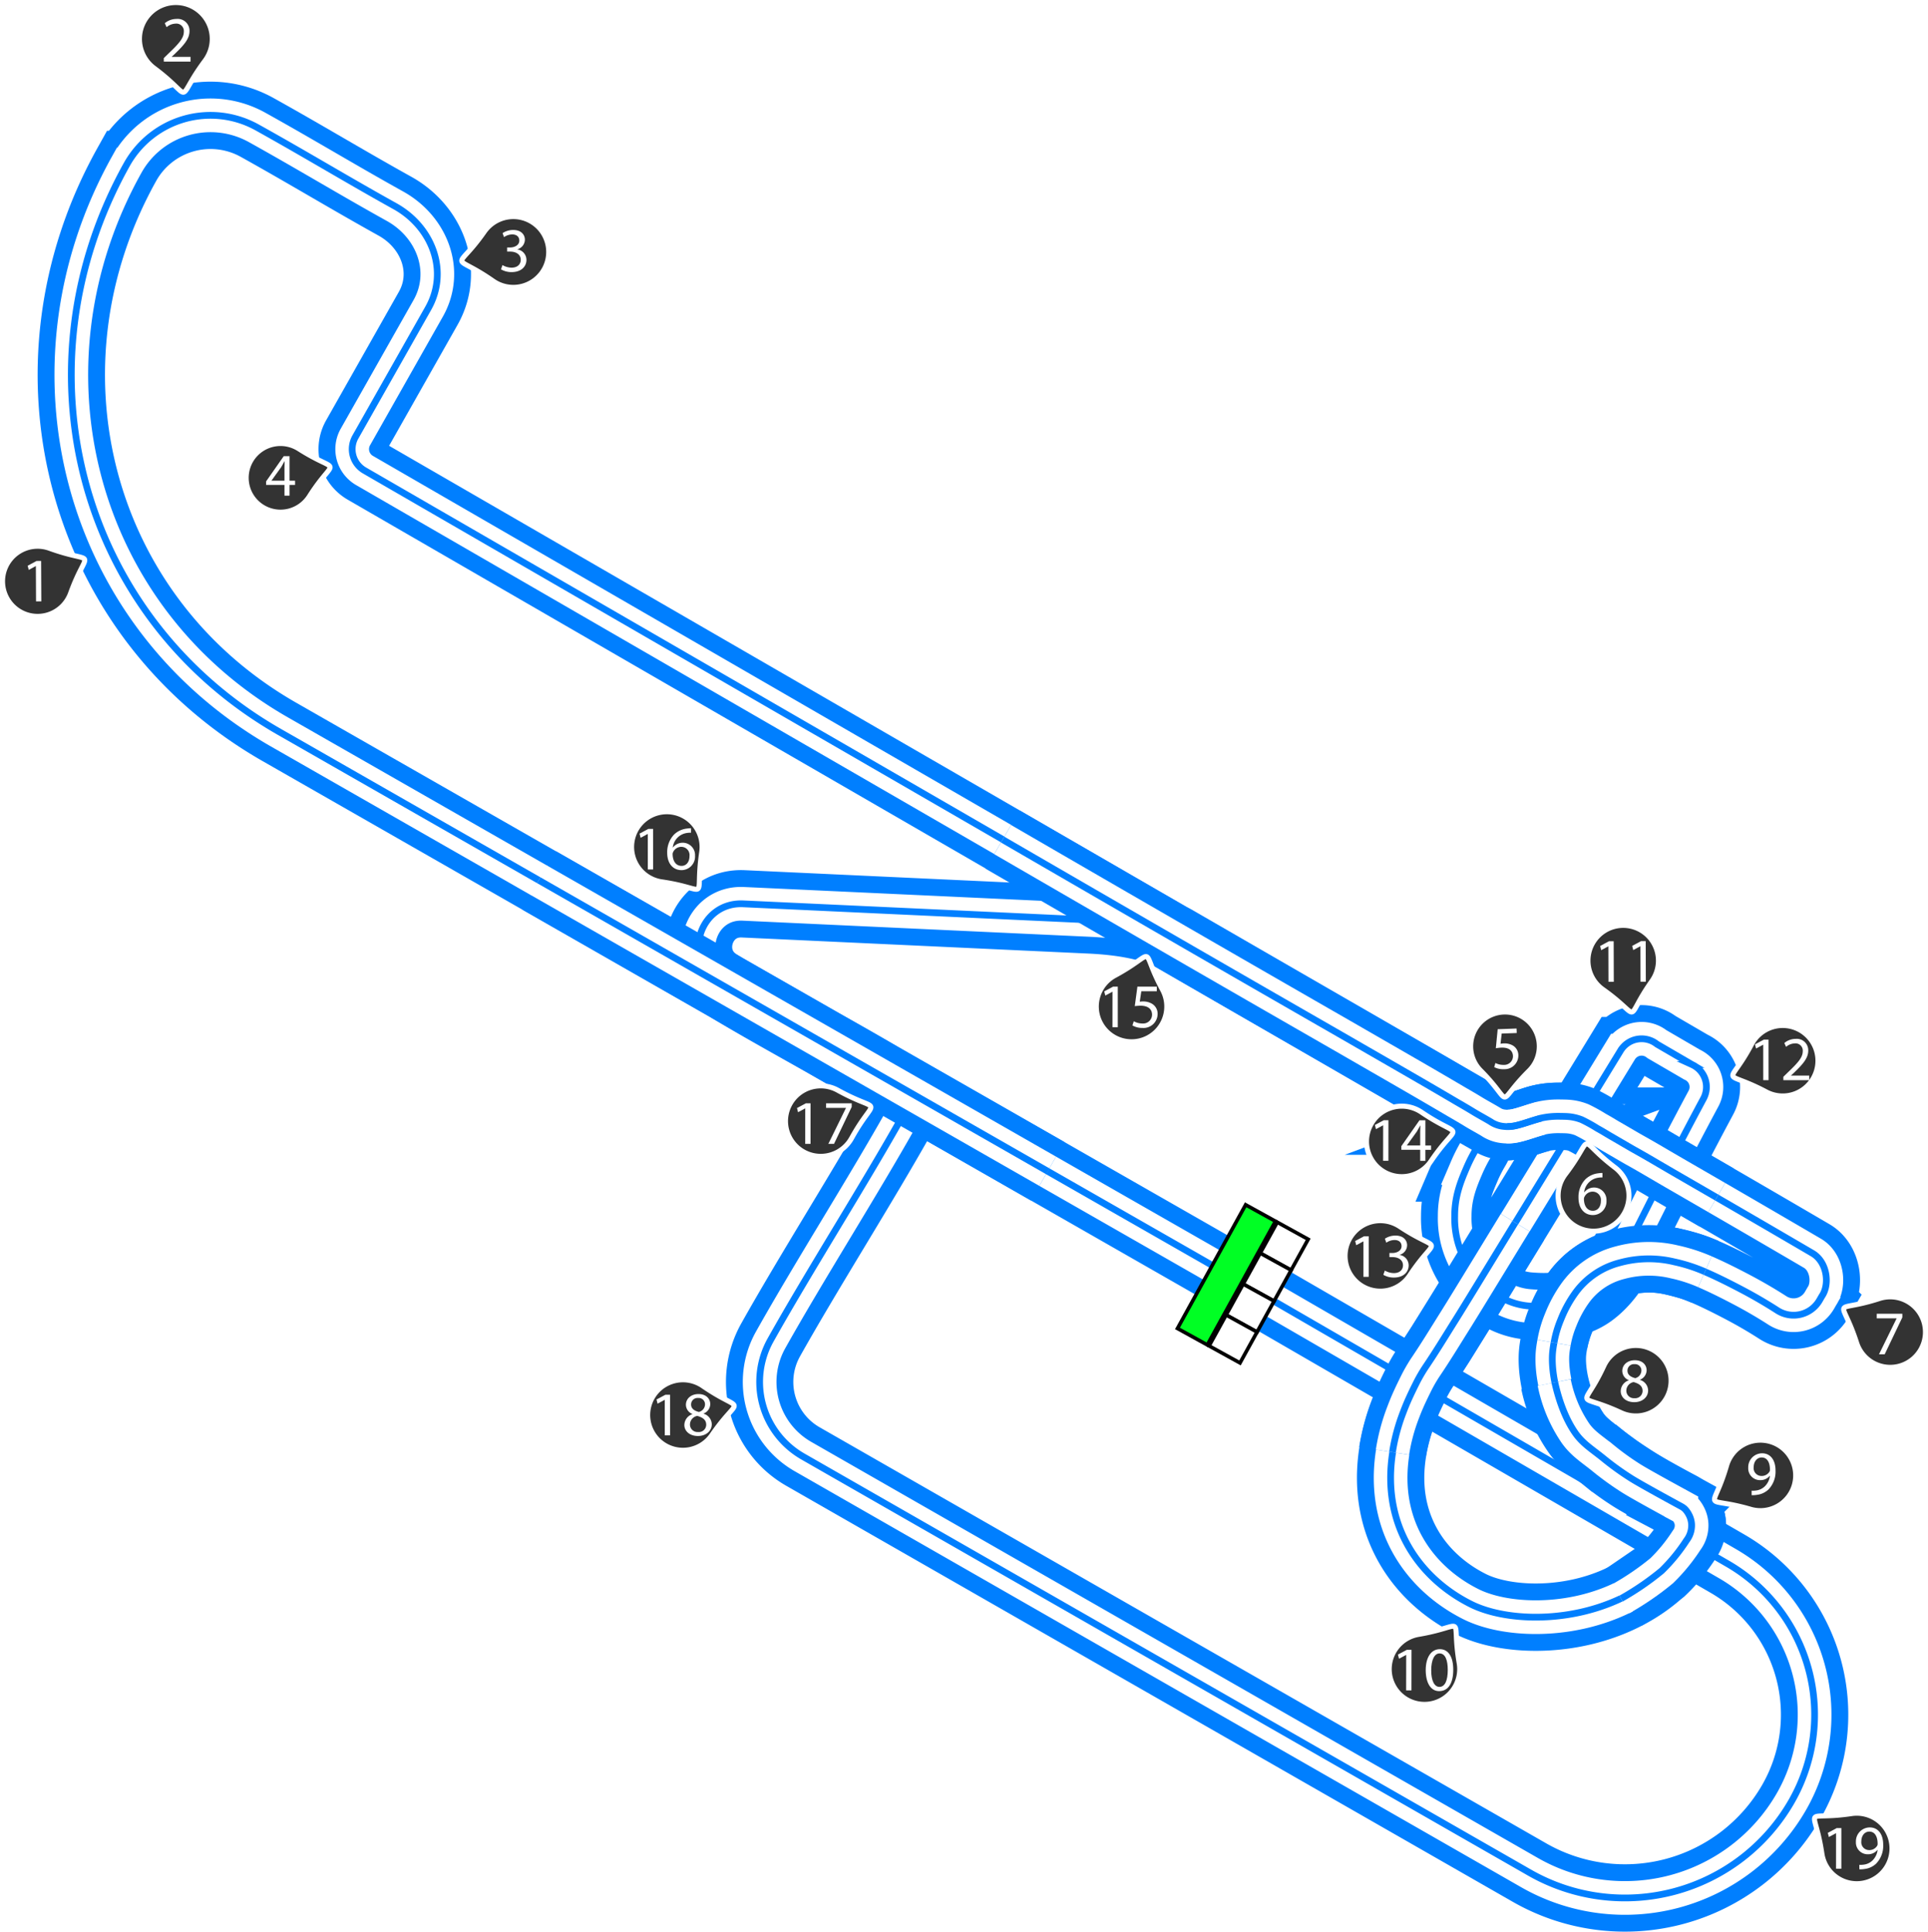 <svg xmlns="http://www.w3.org/2000/svg" xmlns:xlink="http://www.w3.org/1999/xlink" width="572.51" height="573.558" viewBox="0 0 572.51 573.558"><defs><style>.\34 44d7bc2-de91-4f47-b829-f801dab30e15{fill:#00ff24;}.\34 44d7bc2-de91-4f47-b829-f801dab30e15,.b641dc13-523c-4ea3-be8f-5fc59ae11fe4{stroke:#000;stroke-width:5px;}.\31 54f7ed5-0597-464b-b213-433556e35eca,.\34 44d7bc2-de91-4f47-b829-f801dab30e15,.\38 eb86c4b-b577-47c4-a050-a210c8ea4966,.a5c8b54e-2e6b-48cc-a8f9-92d3678ec5dc,.b641dc13-523c-4ea3-be8f-5fc59ae11fe4,.fa34d8ed-b865-4605-9e5c-433ee1ee86b9{stroke-miterlimit:10;}.b641dc13-523c-4ea3-be8f-5fc59ae11fe4,.ef92fce0-1537-4dbf-a8f7-ff1084e37d1a{fill:#fff;}.\31 54f7ed5-0597-464b-b213-433556e35eca,.a5c8b54e-2e6b-48cc-a8f9-92d3678ec5dc,.fa34d8ed-b865-4605-9e5c-433ee1ee86b9{fill:none;}.\31 54f7ed5-0597-464b-b213-433556e35eca,.fa34d8ed-b865-4605-9e5c-433ee1ee86b9{stroke:#007fff;}.\31 54f7ed5-0597-464b-b213-433556e35eca{stroke-width:20px;}.\38 eb86c4b-b577-47c4-a050-a210c8ea4966,.a5c8b54e-2e6b-48cc-a8f9-92d3678ec5dc{stroke:#fff;}.a5c8b54e-2e6b-48cc-a8f9-92d3678ec5dc{stroke-width:10px;}.fa34d8ed-b865-4605-9e5c-433ee1ee86b9{stroke-width:2px;}.\38 eb86c4b-b577-47c4-a050-a210c8ea4966{fill:#333;stroke-width:1.5px;}</style><symbol id="c8e062b7-63c2-4a15-bb93-a0368a3564b8" data-name="fd103434-89f2-4089-acf9-54fed79ed404" viewBox="0 0 200 103.617"><rect class="444d7bc2-de91-4f47-b829-f801dab30e15" x="2.5" y="54.074" width="195" height="47.043"/><rect class="b641dc13-523c-4ea3-be8f-5fc59ae11fe4" x="2.5" y="2.5" width="48.75" height="48.75"/><rect class="b641dc13-523c-4ea3-be8f-5fc59ae11fe4" x="51.25" y="2.5" width="48.75" height="48.75"/><rect class="b641dc13-523c-4ea3-be8f-5fc59ae11fe4" x="100" y="2.5" width="48.75" height="48.75"/><rect class="b641dc13-523c-4ea3-be8f-5fc59ae11fe4" x="148.75" y="2.5" width="48.75" height="48.75"/></symbol></defs><title>CRE8_Mercedes_Autodrome</title><g id="974ae32e-c765-4388-b95d-5ff3a05cfb25" data-name="Layer 2"><g id="e6433f4f-da5e-4728-931a-80ad07cb48c6" data-name="Airport"><g id="5fae7ed4-69dc-4a61-a0e8-23dd055e9929" data-name="CRE8_Mercedes_Autodrome"><g id="f60699fd-1fcb-4599-ac19-2df88620c4bf" data-name="Track-Outer"><path class="154f7ed5-0597-464b-b213-433556e35eca" d="M436.776,476.314c-19.816-9.916-34.068-34.15-14.478-68.856l5.322-8.142s3.961-6.126,53.593-87.367a7.322,7.322,0,0,1,10.809-1.913l10.421,6.065a7.3,7.3,0,0,1,3.4,10.1c-12.036,22.415-18.515,36.308-22.88,44.366-1.17,2.161-4.364,9.178-10.25,13.5-6.4,4.7-15.49,3.931-18.187,3.75-2.54-.172-10.027-.892-17.063-9.75a26.982,26.982,0,0,1-5.5-17c-.011-6.029,1.922-10.555,3.5-14.25a47.627,47.627,0,0,1,2.872-5.65c2.075-3.487,2.952-9.041-.562-11.071l-88.435-51.081c-7.195-4.156-17.373-5.483-25.674-5.867l-102.944-4.778c-13.147-.61-18.4,16.678-7.173,23.545,16.914,10.344,34.8,19.531,51.795,29.779a7.311,7.311,0,0,1,2.6,9.836c-11.552,20.589-27.553,45.726-39.106,66.316a25.508,25.508,0,0,0,9.571,34.619L454.173,556.01a57.028,57.028,0,0,0,77.71-20.951,51.809,51.809,0,0,0-18.9-70.765L357.96,374.565,83,217.34c-59.848-34.222-78.944-108.3-45.348-168.5h0a28.472,28.472,0,0,1,38.7-11.006c14.69,8.17,26.255,15.228,40.944,23.4,11.068,6.155,16.086,19.312,9.848,30.334L105.53,129.756a7.315,7.315,0,0,0,2.706,9.936L443.508,333.526c3.415,1.731,7.05.856,11.1-.633a22.46,22.46,0,0,1,6.854-1.4c5.7-.23,7.777.553,10.236,2.032,25.408,14.756,41.142,23.75,66.5,38.6,4.393,2.573,5.206,9.26,2.8,12.737l-.692,1.2a8.9,8.9,0,0,1-12.5,3.054c-3.153-2.028-6.6-4.064-10.338-6.039-9.727-5.138-14.051-6.71-16.333-7.334-4.158-1.135-7.909-2.209-12.917-1.916-2.685.157-11.5.672-18,7.25-5.676,5.746-8.571,14.481-9.166,20.333-.445,4.371.394,13.9,6.666,23.667,1.99,3.1,5.625,5.8,12.584,10.833a156.8,156.8,0,0,0,18.61,11.073,6.766,6.766,0,0,1,2.674,9.492C486.58,481.792,451.938,483.9,436.776,476.314Z"/></g><g id="4b3428c9-4bfe-4022-9d71-72329a19a43b" data-name="Track-Mid"><path class="a5c8b54e-2e6b-48cc-a8f9-92d3678ec5dc" d="M436.776,476.314c-19.816-9.916-34.068-34.15-14.478-68.856l5.322-8.142s3.961-6.126,53.593-87.367a7.322,7.322,0,0,1,10.809-1.913l10.421,6.065a7.3,7.3,0,0,1,3.4,10.1c-12.036,22.415-18.515,36.308-22.88,44.366-1.17,2.161-4.364,9.178-10.25,13.5-6.4,4.7-15.49,3.931-18.187,3.75-2.54-.172-10.027-.892-17.063-9.75a26.982,26.982,0,0,1-5.5-17c-.011-6.029,1.922-10.555,3.5-14.25a47.627,47.627,0,0,1,2.872-5.65c2.075-3.487,2.952-9.041-.562-11.071l-88.435-51.081c-7.195-4.156-17.373-5.483-25.674-5.867l-102.944-4.778c-13.147-.61-18.4,16.678-7.173,23.545,16.914,10.344,34.8,19.531,51.795,29.779a7.311,7.311,0,0,1,2.6,9.836c-11.552,20.589-27.553,45.726-39.106,66.316a25.508,25.508,0,0,0,9.571,34.619L454.173,556.01a57.028,57.028,0,0,0,77.71-20.951,51.809,51.809,0,0,0-18.9-70.765L357.96,374.565,83,217.34c-59.848-34.222-78.944-108.3-45.348-168.5h0a28.472,28.472,0,0,1,38.7-11.006c14.69,8.17,26.255,15.228,40.944,23.4,11.068,6.155,16.086,19.312,9.848,30.334L105.53,129.756a7.315,7.315,0,0,0,2.706,9.936L443.508,333.526c3.415,1.731,7.05.856,11.1-.633a22.46,22.46,0,0,1,6.854-1.4c5.7-.23,7.777.553,10.236,2.032,25.408,14.756,41.142,23.75,66.5,38.6,4.393,2.573,5.206,9.26,2.8,12.737l-.692,1.2a8.9,8.9,0,0,1-12.5,3.054c-3.153-2.028-6.6-4.064-10.338-6.039-9.727-5.138-14.051-6.71-16.333-7.334-4.158-1.135-7.909-2.209-12.917-1.916-2.685.157-11.5.672-18,7.25-5.676,5.746-8.571,14.481-9.166,20.333-.445,4.371.394,13.9,6.666,23.667,1.99,3.1,5.625,5.8,12.584,10.833a156.8,156.8,0,0,0,18.61,11.073,6.766,6.766,0,0,1,2.674,9.492C486.58,481.792,451.938,483.9,436.776,476.314Z"/></g><g id="a41a563d-60e9-46e4-ae1e-b8c3c8dfc6ec" data-name="Track-Inner"><path class="fa34d8ed-b865-4605-9e5c-433ee1ee86b9" d="M436.776,476.314c-19.816-9.916-34.068-34.15-14.478-68.856l5.322-8.143s3.961-6.125,53.593-87.366a7.322,7.322,0,0,1,10.809-1.913l10.422,6.065a7.3,7.3,0,0,1,3.4,10.1c-12.036,22.415-18.515,36.308-22.88,44.366-1.17,2.161-4.364,9.178-10.25,13.5-6.4,4.7-15.49,3.931-18.187,3.75-2.54-.172-10.027-.892-17.063-9.75a26.982,26.982,0,0,1-5.5-17c-.011-6.029,1.922-10.555,3.5-14.25a47.55,47.55,0,0,1,2.872-5.65c2.075-3.487,2.952-9.041-.562-11.071l-88.435-51.081c-7.195-4.157-17.373-5.483-25.674-5.867l-102.944-4.778c-13.147-.61-18.4,16.678-7.173,23.545,16.914,10.344,34.8,19.53,51.795,29.778a7.313,7.313,0,0,1,2.6,9.837c-11.552,20.589-27.553,45.726-39.106,66.316a25.508,25.508,0,0,0,9.571,34.619L454.173,556.01a57.028,57.028,0,0,0,77.71-20.951,51.809,51.809,0,0,0-18.9-70.765L357.96,374.565,83,217.34c-59.848-34.222-78.944-108.3-45.348-168.5a28.472,28.472,0,0,1,38.7-11.006c14.69,8.171,26.255,15.228,40.944,23.4,11.067,6.156,16.086,19.312,9.848,30.334L105.53,129.756a7.315,7.315,0,0,0,2.706,9.936L443.508,333.526c3.415,1.731,7.05.857,11.1-.633a22.46,22.46,0,0,1,6.854-1.4c5.7-.229,7.777.553,10.236,2.032,25.408,14.756,41.142,23.751,66.5,38.6,4.393,2.573,5.206,9.26,2.8,12.737l-.692,1.2a8.9,8.9,0,0,1-12.5,3.054c-3.153-2.028-6.6-4.064-10.338-6.039-9.727-5.138-14.051-6.71-16.333-7.334-4.158-1.135-7.909-2.209-12.917-1.916-2.685.157-11.5.672-18,7.25-5.676,5.746-8.571,14.481-9.166,20.333-.445,4.371.394,13.9,6.666,23.667,1.99,3.1,5.625,5.8,12.584,10.833a159.535,159.535,0,0,0,18.61,11.073,6.772,6.772,0,0,1,2.674,9.492C486.58,481.792,451.938,483.9,436.776,476.314Z"/></g><g id="1f89678c-36cf-4575-9186-5fa943fef0ba" data-name="Crossover-Outer"><path class="154f7ed5-0597-464b-b213-433556e35eca" d="M447.523,334.48c3.042.1,6.634-1.628,10.318-2.529a23.032,23.032,0,0,1,4.618-.493c.195-.008,2.377.021,2.794.053a13.865,13.865,0,0,1,4.427.959,45.93,45.93,0,0,1,4.6,2.545c2.049,1.136,2.539,1.486,4.114,2.4,3.294,1.9,5.443,3.185,6.978,4.043,4.537,2.535,5.928,3.431,12.846,7.432,2.676,1.548,6.561,3.795,11.556,6.687"/><path class="154f7ed5-0597-464b-b213-433556e35eca" d="M506.27,377.606a47.788,47.788,0,0,0-9.018-2.916,32.451,32.451,0,0,0-16.192.224,23.468,23.468,0,0,0-13.636,9.493,36.3,36.3,0,0,0-3.964,7.432,31.87,31.87,0,0,0-2,6.824"/><path class="154f7ed5-0597-464b-b213-433556e35eca" d="M461.554,410.5a40.3,40.3,0,0,0,6.448,15c2.208,3.16,4.984,4.805,8.3,7.49a83.147,83.147,0,0,0,8.408,6.045c3.118,1.949,13.673,7.671,14.783,8.281a4.676,4.676,0,0,1,1.083.788,7.031,7.031,0,0,1,1.1,1.543,6.881,6.881,0,0,1,.852,2.934,7.319,7.319,0,0,1-1.5,4.794,51.691,51.691,0,0,1-7.357,9l-11.695,8.017"/><path class="154f7ed5-0597-464b-b213-433556e35eca" d="M413.49,431.185a57.062,57.062,0,0,1,3.212-11.92c.3-.794.929-2.448,1.982-4.727.409-.886,1.022-2.171,1.776-3.679a45.731,45.731,0,0,1,2.822-4.907c3.015-4.444,5.821-9.071,8.678-13.619,2.874-4.574,7.87-12.781,17.975-29.315"/><line class="154f7ed5-0597-464b-b213-433556e35eca" x1="311.103" y1="347.772" x2="160.108" y2="261.432"/><path class="154f7ed5-0597-464b-b213-433556e35eca" d="M297.726,249.29c69.262,40.164,95.091,54.885,105.079,60.654,9.757,5.635,19.375,11.127,29.171,16.9,1.95,1.148,3.207,1.839,5.534,3.262,1.6.976,2.918,1.667,4.951,2.862a8.507,8.507,0,0,0,4.223,1.5,10.112,10.112,0,0,0,3.783-.312c1.787-.428,4.125-1.3,7.17-2.131"/></g><g id="424add3f-5629-4167-a111-d9cff9b25540" data-name="Crossover-Mid"><path class="a5c8b54e-2e6b-48cc-a8f9-92d3678ec5dc" d="M447.523,334.48c3.042.1,6.634-1.628,10.318-2.529a23.032,23.032,0,0,1,4.618-.493c.195-.008,2.377.021,2.794.053a13.865,13.865,0,0,1,4.427.959,45.93,45.93,0,0,1,4.6,2.545c2.049,1.136,2.539,1.486,4.114,2.4,3.294,1.9,5.443,3.185,6.978,4.043,4.537,2.535,5.928,3.431,12.846,7.432,2.676,1.548,6.561,3.795,11.556,6.687"/><path class="a5c8b54e-2e6b-48cc-a8f9-92d3678ec5dc" d="M506.27,377.606a47.788,47.788,0,0,0-9.018-2.916,32.451,32.451,0,0,0-16.192.224,23.468,23.468,0,0,0-13.636,9.493,36.3,36.3,0,0,0-3.964,7.432,31.87,31.87,0,0,0-2,6.824"/><path class="a5c8b54e-2e6b-48cc-a8f9-92d3678ec5dc" d="M461.519,410.5a40.871,40.871,0,0,0,6.264,15c2.208,3.16,4.984,4.805,8.3,7.49a83.147,83.147,0,0,0,8.408,6.045c3.118,1.949,13.673,7.671,14.783,8.281a4.676,4.676,0,0,1,1.083.788,7.068,7.068,0,0,1,1.1,1.543,6.9,6.9,0,0,1,.851,2.934,7.313,7.313,0,0,1-1.5,4.794,51.691,51.691,0,0,1-7.357,9,81.945,81.945,0,0,1-12.081,8.281"/><path class="a5c8b54e-2e6b-48cc-a8f9-92d3678ec5dc" d="M413.49,431.185a57.062,57.062,0,0,1,3.212-11.92c.3-.794.929-2.448,1.982-4.727.409-.886,1.022-2.171,1.776-3.679a45.731,45.731,0,0,1,2.822-4.907c3.015-4.444,5.821-9.071,8.678-13.619,2.874-4.574,7.87-12.781,17.975-29.315"/><line class="a5c8b54e-2e6b-48cc-a8f9-92d3678ec5dc" x1="311.103" y1="347.772" x2="159.981" y2="261.355"/><line class="fa34d8ed-b865-4605-9e5c-433ee1ee86b9" x1="311.171" y1="347.81" x2="159.981" y2="261.355"/><path class="a5c8b54e-2e6b-48cc-a8f9-92d3678ec5dc" d="M297.726,249.29c69.262,40.164,95.091,54.885,105.079,60.654,9.757,5.635,19.375,11.127,29.171,16.9,1.95,1.148,3.207,1.839,5.534,3.262,1.6.976,2.918,1.667,4.951,2.862a8.507,8.507,0,0,0,4.223,1.5,10.112,10.112,0,0,0,3.783-.312c1.787-.428,4.125-1.3,7.17-2.131"/></g><g id="68090979-eeec-40a5-81f1-bddb55b42b60" data-name="Crossover-Inner"><path class="fa34d8ed-b865-4605-9e5c-433ee1ee86b9" d="M447.523,334.48c3.042.1,6.634-1.628,10.318-2.529a23.032,23.032,0,0,1,4.618-.493c.195-.008,2.377.021,2.794.053a13.865,13.865,0,0,1,4.427.959,45.93,45.93,0,0,1,4.6,2.545c2.049,1.136,2.539,1.486,4.114,2.4,3.294,1.9,5.443,3.185,6.978,4.043,4.537,2.535,5.928,3.431,12.846,7.432,2.676,1.548,6.561,3.795,11.556,6.687"/><path class="fa34d8ed-b865-4605-9e5c-433ee1ee86b9" d="M506.27,377.606a47.788,47.788,0,0,0-9.018-2.916,32.451,32.451,0,0,0-16.192.224,23.468,23.468,0,0,0-13.636,9.493,36.3,36.3,0,0,0-3.964,7.432,31.87,31.87,0,0,0-2,6.824"/><path class="fa34d8ed-b865-4605-9e5c-433ee1ee86b9" d="M461.692,410.438c1.75,7.844,4.322,12.53,6.091,15.06,2.208,3.16,4.984,4.805,8.3,7.49a83.147,83.147,0,0,0,8.408,6.045c3.118,1.949,13.673,7.671,14.783,8.281a4.676,4.676,0,0,1,1.083.788,7.068,7.068,0,0,1,1.1,1.543,6.9,6.9,0,0,1,.851,2.934,7.313,7.313,0,0,1-1.5,4.794,51.691,51.691,0,0,1-7.357,9,81.945,81.945,0,0,1-12.081,8.281"/><path class="fa34d8ed-b865-4605-9e5c-433ee1ee86b9" d="M413.49,431.185a57.062,57.062,0,0,1,3.212-11.92c.3-.794.929-2.448,1.982-4.727.409-.886,1.022-2.171,1.776-3.679a45.731,45.731,0,0,1,2.822-4.907c3.015-4.444,5.821-9.071,8.678-13.619,2.874-4.574,7.87-12.781,17.975-29.315"/><path class="fa34d8ed-b865-4605-9e5c-433ee1ee86b9" d="M297.726,249.29c69.262,40.164,95.091,54.885,105.079,60.654,9.757,5.635,19.375,11.127,29.171,16.9,1.95,1.148,3.207,1.839,5.534,3.262,1.6.976,2.918,1.667,4.951,2.862a8.507,8.507,0,0,0,4.223,1.5,10.112,10.112,0,0,0,3.783-.312c1.787-.428,4.125-1.3,7.17-2.131"/></g><g id="4a2ed14d-ca2d-46bf-b9c2-01f4b3de26ec" data-name="Corner Numbers"><g id="f1dc9113-b62b-43b7-a211-f8ae3590cc61" data-name="1"><path class="8eb86c4b-b577-47c4-a050-a210c8ea4966" d="M20.968,176.141a10.417,10.417,0,1,1-6.262-13.335h0c7.125,2.572,9.971,2.372,10.4,3.284S23.532,169.043,20.968,176.141Z"/><path class="ef92fce0-1537-4dbf-a8f7-ff1084e37d1a" d="M10.65,168.085h-.036l-2.079,1.135-.32-1.234,2.612-1.415,1.384-.007.059,11.991-1.568.008Z"/></g><g id="9e6dae75-e4ab-46ee-afb2-98eb073513f1" data-name="2"><path class="8eb86c4b-b577-47c4-a050-a210c8ea4966" d="M45.761,20.232a10.812,10.812,0,1,1,15.129-2.21h0c-4.7,6.3-5.354,9.191-6.389,9.343S52.041,24.913,45.761,20.232Z"/><path class="ef92fce0-1537-4dbf-a8f7-ff1084e37d1a" d="M48.64,18.284V17.25l1.319-1.285c3.177-3.028,4.611-4.638,4.629-6.515a2.221,2.221,0,0,0-2.473-2.429,4.24,4.24,0,0,0-2.642,1.055l-.537-1.187a5.463,5.463,0,0,1,3.523-1.267,3.5,3.5,0,0,1,3.813,3.615c0,2.3-1.662,4.159-4.283,6.688l-.994.92v.039l5.591,0,0,1.4Z"/></g><g id="4bd5e41e-c51f-4978-8d8b-668d772c9ce2" data-name="3"><path class="8eb86c4b-b577-47c4-a050-a210c8ea4966" d="M143.814,68.794a10.512,10.512,0,1,1,2.59,14.64h0c-6.264-4.381-9.09-4.935-9.268-5.938S139.448,75.034,143.814,68.794Z"/><path class="ef92fce0-1537-4dbf-a8f7-ff1084e37d1a" d="M149.21,78.708a5.469,5.469,0,0,0,2.68.766c2.1,0,2.756-1.337,2.739-2.343-.017-1.693-1.543-2.422-3.125-2.423h-.912V73.479h.912c1.192,0,2.7-.613,2.7-2.046,0-.968-.612-1.825-2.12-1.827a4.444,4.444,0,0,0-2.421.8l-.427-1.192a5.748,5.748,0,0,1,3.166-.927c2.383,0,3.461,1.417,3.46,2.888a3.008,3.008,0,0,1-2.237,2.847v.037a3.151,3.151,0,0,1,2.7,3.111c0,1.936-1.512,3.629-4.416,3.626a6.161,6.161,0,0,1-3.145-.822Z"/></g><g id="221aaefa-6b2c-40e7-9044-b2475e3a423a" data-name="4"><path class="8eb86c4b-b577-47c4-a050-a210c8ea4966" d="M91.894,147.354a10.195,10.195,0,1,1-3.126-14.075h0c6.253,3.98,9.015,4.4,9.229,5.361S95.861,141.125,91.894,147.354Z"/><path class="ef92fce0-1537-4dbf-a8f7-ff1084e37d1a" d="M84.472,147.172v-3.195l-5.451,0v-1.047l5.238-7.488h1.715l0,7.292h1.642v1.246H85.972l0,3.195Zm0-4.441,0-3.916q0-.923.055-1.842h-.054c-.361.686-.651,1.191-.975,1.732l-2.872,3.988v.037Z"/></g><g id="19190491-11ec-4855-b206-c142c6d94873" data-name="6"><path class="8eb86c4b-b577-47c4-a050-a210c8ea4966" d="M479.562,346.67a10.52,10.52,0,1,1-14.743,2h0c4.633-6.087,5.3-8.891,6.31-9.028S473.5,342.052,479.562,346.67Z"/><path class="ef92fce0-1537-4dbf-a8f7-ff1084e37d1a" d="M475.836,349.616a5.993,5.993,0,0,0-1.229.074A4.923,4.923,0,0,0,470.4,354h.056a3.692,3.692,0,0,1,6.577,2.514,4.049,4.049,0,0,1-4.024,4.267c-2.589,0-4.285-2.011-4.286-5.16a7.617,7.617,0,0,1,2.049-5.459,6.592,6.592,0,0,1,3.874-1.789,7.974,7.974,0,0,1,1.193-.094Zm-.464,6.987a2.461,2.461,0,0,0-2.5-2.776,2.7,2.7,0,0,0-2.348,1.491,1.4,1.4,0,0,0-.185.727c.037,1.993.95,3.465,2.664,3.465C474.422,359.51,475.372,358.336,475.372,356.6Z"/></g><g id="05a2f094-dadc-43f1-a000-ec30a55cf1f1" data-name="7"><path class="8eb86c4b-b577-47c4-a050-a210c8ea4966" d="M558.076,385.568a10.468,10.468,0,1,1-6.749,13.176h0c-2.336-7.244-4.246-9.383-3.784-10.285S550.858,387.9,558.076,385.568Z"/><path class="ef92fce0-1537-4dbf-a8f7-ff1084e37d1a" d="M564.893,390.082v1.075l-5.249,10.975h-1.687l5.23-10.658v-.037l-5.9,0V390.08Z"/></g><g id="7571b945-de95-4dc9-aa92-bbd5b0e09bd3" data-name="8"><path class="8eb86c4b-b577-47c4-a050-a210c8ea4966" d="M476.256,405.563a10.468,10.468,0,1,1,5.1,13.9h0c-6.908-3.2-9.775-3.246-10.125-4.2S473.069,412.444,476.256,405.563Z"/><path class="ef92fce0-1537-4dbf-a8f7-ff1084e37d1a" d="M481.264,413.079a3.442,3.442,0,0,1,2.392-3.225l-.019-.056a2.986,2.986,0,0,1-1.909-2.707c0-1.909,1.613-3.207,3.727-3.207,2.335,0,3.5,1.465,3.5,2.967a3.061,3.061,0,0,1-1.983,2.817v.056a3.342,3.342,0,0,1,2.429,3.115c0,2.1-1.8,3.5-4.1,3.5C482.785,416.343,481.264,414.841,481.264,413.079Zm6.489-.073c0-1.465-1.019-2.17-2.651-2.633a2.617,2.617,0,0,0-2.169,2.484,2.228,2.228,0,0,0,2.41,2.3A2.18,2.18,0,0,0,487.753,413.006Zm-4.486-6.025c0,1.2.908,1.853,2.3,2.224a2.374,2.374,0,0,0,1.835-2.187,1.873,1.873,0,0,0-2.039-1.966A1.916,1.916,0,0,0,483.267,406.981Z"/></g><g id="9ebb5fab-aeeb-44a7-ab2f-1ef21575ad43" data-name="9"><path class="8eb86c4b-b577-47c4-a050-a210c8ea4966" d="M512.7,435.169a10.468,10.468,0,1,1,7.137,12.97h0c-7.31-2.121-10.152-1.737-10.641-2.625S510.585,442.451,512.7,435.169Z"/><path class="ef92fce0-1537-4dbf-a8f7-ff1084e37d1a" d="M520.141,442.618a6.84,6.84,0,0,0,1.316-.054,4.533,4.533,0,0,0,2.523-1.166,5.279,5.279,0,0,0,1.6-3.205h-.056a3.532,3.532,0,0,1-2.838,1.294,3.49,3.49,0,0,1-3.556-3.692,4.132,4.132,0,0,1,4.121-4.278c2.466,0,3.985,2.006,3.981,5.084a7.617,7.617,0,0,1-2.083,5.652,6.028,6.028,0,0,1-3.506,1.609,7.591,7.591,0,0,1-1.5.091Zm.6-6.933a2.318,2.318,0,0,0,2.314,2.561,2.7,2.7,0,0,0,2.375-1.258,1.074,1.074,0,0,0,.149-.593c0-2.058-.755-3.635-2.461-3.637C521.728,432.757,520.744,433.98,520.742,435.685Z"/></g><g id="0026cfb8-5bc6-4d99-904a-eaa60c4142c6" data-name="10"><path class="8eb86c4b-b577-47c4-a050-a210c8ea4966" d="M433.305,493.839a10.468,10.468,0,1,1-12.082-8.555h0c7.5-1.282,9.892-2.868,10.719-2.283S432.029,486.364,433.305,493.839Z"/><path class="ef92fce0-1537-4dbf-a8f7-ff1084e37d1a" d="M417.565,491.389h-.037l-2.1,1.128-.314-1.243,2.634-1.406,1.391,0-.016,12.051-1.576,0Z"/><path class="ef92fce0-1537-4dbf-a8f7-ff1084e37d1a" d="M431.537,495.782c0,4.1-1.529,6.357-4.2,6.354-2.354,0-3.946-2.212-3.978-6.2.006-4.042,1.751-6.265,4.2-6.261C430.1,489.681,431.541,491.944,431.537,495.782Zm-6.545.177c0,3.133.958,4.914,2.441,4.916,1.669,0,2.468-1.943,2.472-5.021,0-2.966-.753-4.914-2.441-4.916C426.037,490.936,425,492.678,424.992,495.959Z"/></g><g id="773a85e1-d3ca-41b3-8c47-789d2285640c" data-name="11"><path class="8eb86c4b-b577-47c4-a050-a210c8ea4966" d="M475.954,293.776a10.468,10.468,0,1,1,14.592-2.5h0c-4.4,6.212-4.966,9.023-5.965,9.194S482.142,298.159,475.954,293.776Z"/><path class="ef92fce0-1537-4dbf-a8f7-ff1084e37d1a" d="M477.6,280.992h-.037l-2.092,1.137-.318-1.242,2.629-1.416,1.39,0,.033,12.051-1.576.005Z"/><path class="ef92fce0-1537-4dbf-a8f7-ff1084e37d1a" d="M487.113,280.966h-.037l-2.092,1.137-.319-1.242,2.629-1.416,1.391,0,.033,12.051-1.576,0Z"/></g><g id="a2248b3e-e836-42e9-95a6-28ea644edcf1" data-name="12"><path class="8eb86c4b-b577-47c4-a050-a210c8ea4966" d="M520.116,310.06a10.468,10.468,0,1,1,4.355,14.149h0c-6.727-3.561-9.588-3.762-9.887-4.73S516.567,316.762,520.116,310.06Z"/><path class="ef92fce0-1537-4dbf-a8f7-ff1084e37d1a" d="M523.582,310.2h-.037l-2.093,1.133-.317-1.242,2.632-1.411h1.391l.009,12.051h-1.576Z"/><path class="ef92fce0-1537-4dbf-a8f7-ff1084e37d1a" d="M529.559,320.722v-1l1.278-1.243c3.076-2.932,4.464-4.491,4.482-6.307a2.15,2.15,0,0,0-2.394-2.353,4.094,4.094,0,0,0-2.557,1.022l-.52-1.15a5.292,5.292,0,0,1,3.41-1.226,3.39,3.39,0,0,1,3.692,3.5c0,2.225-1.61,4.024-4.147,6.474l-.964.891v.036l5.414,0v1.354Z"/></g><g id="c71bf715-1ad3-4ba7-96da-7dafb4527496" data-name="13"><path class="8eb86c4b-b577-47c4-a050-a210c8ea4966" d="M418.617,378.678a10.468,10.468,0,1,1-2.965-14.5h0c6.351,4.2,9.178,4.672,9.382,5.665S422.8,372.352,418.617,378.678Z"/><path class="ef92fce0-1537-4dbf-a8f7-ff1084e37d1a" d="M404.856,368.6h-.037l-2.094,1.131-.316-1.243,2.632-1.409h1.391l0,12.05h-1.576Z"/><path class="ef92fce0-1537-4dbf-a8f7-ff1084e37d1a" d="M411.216,377.252a5.452,5.452,0,0,0,2.67.76c2.095,0,2.742-1.336,2.724-2.337-.019-1.688-1.538-2.41-3.114-2.409h-.909v-1.224h.909c1.186,0,2.688-.612,2.688-2.04,0-.964-.613-1.816-2.114-1.816a4.411,4.411,0,0,0-2.409.8l-.428-1.186a5.72,5.72,0,0,1,3.151-.928c2.373,0,3.448,1.408,3.449,2.873a2.993,2.993,0,0,1-2.224,2.837v.037a3.138,3.138,0,0,1,2.689,3.1c0,1.929-1.5,3.616-4.392,3.617a6.133,6.133,0,0,1-3.134-.815Z"/></g><g id="2bcb8f1c-90d9-4b42-878d-0b4fdbed67c8" data-name="14"><path class="8eb86c4b-b577-47c4-a050-a210c8ea4966" d="M424.915,344.782a10.468,10.468,0,1,1-2.8-14.537h0c6.3,4.269,9.123,4.779,9.315,5.774S429.17,338.505,424.915,344.782Z"/><path class="ef92fce0-1537-4dbf-a8f7-ff1084e37d1a" d="M410.721,334.142h-.037l-2.1,1.129-.313-1.243,2.634-1.406h1.39l-.012,12.051-1.577,0Z"/><path class="ef92fce0-1537-4dbf-a8f7-ff1084e37d1a" d="M421.72,344.684l0-3.282-5.6,0v-1.076l5.384-7.688,1.762,0-.008,7.49,1.687,0v1.279l-1.687,0,0,3.282Zm0-4.561,0-4.022q0-.946.059-1.892h-.056c-.372.7-.669,1.223-1,1.779l-2.953,4.094v.037Z"/></g><g id="44217204-2e5f-469b-b3be-535044d9f6db" data-name="15"><path class="8eb86c4b-b577-47c4-a050-a210c8ea4966" d="M345.216,293.887a10.468,10.468,0,1,1-14.188-4.227h0c6.695-3.621,8.45-5.889,9.421-5.6S341.61,287.216,345.216,293.887Z"/><path class="ef92fce0-1537-4dbf-a8f7-ff1084e37d1a" d="M330.349,294.476h-.037l-2.1,1.13-.315-1.242,2.633-1.409h1.39v12.05h-1.576Z"/><path class="ef92fce0-1537-4dbf-a8f7-ff1084e37d1a" d="M343.51,294.329h-4.6l-.463,3.1a6.435,6.435,0,0,1,.982-.074,5.089,5.089,0,0,1,2.595.649,3.431,3.431,0,0,1,1.723,3.1,4.179,4.179,0,0,1-4.486,4.115,5.9,5.9,0,0,1-3-.742l.408-1.241a5.421,5.421,0,0,0,2.578.667,2.657,2.657,0,0,0,2.854-2.614c-.018-1.557-1.056-2.67-3.466-2.67a12.766,12.766,0,0,0-1.668.129l.779-5.784h5.765Z"/></g><g id="11811d7e-8436-4630-aad1-80b0e8a66a15" data-name="16"><path class="8eb86c4b-b577-47c4-a050-a210c8ea4966" d="M196.5,261.846a10.468,10.468,0,1,1,11.875-8.84h0c-1.1,7.531-.336,10.294-1.149,10.9S204,262.947,196.5,261.846Z"/><path class="ef92fce0-1537-4dbf-a8f7-ff1084e37d1a" d="M192.354,247.634h-.037l-2.094,1.132-.316-1.243,2.632-1.41h1.39l.008,12.051h-1.576Z"/><path class="ef92fce0-1537-4dbf-a8f7-ff1084e37d1a" d="M205.2,247.254a5.878,5.878,0,0,0-1.224.075,4.9,4.9,0,0,0-4.188,4.285h.056a3.673,3.673,0,0,1,6.546,2.5,4.03,4.03,0,0,1-4,4.248c-2.577,0-4.266-2-4.267-5.132a7.575,7.575,0,0,1,2.036-5.434,6.561,6.561,0,0,1,3.854-1.782,8.041,8.041,0,0,1,1.188-.094Zm-.459,6.953a2.449,2.449,0,0,0-2.487-2.761,2.685,2.685,0,0,0-2.335,1.485,1.389,1.389,0,0,0-.185.723c.039,1.984.948,3.448,2.654,3.447C203.8,257.1,204.743,255.931,204.742,254.207Z"/></g><g id="84a3f8b8-57f8-4d0f-81bf-34241719041b" data-name="17"><path class="8eb86c4b-b577-47c4-a050-a210c8ea4966" d="M252.881,337.944a10.468,10.468,0,1,1-4.106-14.223h0c6.664,3.678,9.52,3.93,9.8,4.9S256.547,331.306,252.881,337.944Z"/><path class="ef92fce0-1537-4dbf-a8f7-ff1084e37d1a" d="M239.114,329.113h-.037l-2.1,1.13L236.666,329l2.634-1.408h1.391l-.007,12.051h-1.576Z"/><path class="ef92fce0-1537-4dbf-a8f7-ff1084e37d1a" d="M252.907,327.6v1.076l-5.253,10.972h-1.687l5.234-10.659v-.037l-5.9,0V327.6Z"/></g><g id="543147b6-6125-471f-8f4f-5d36b55cdfbf" data-name="18"><path class="8eb86c4b-b577-47c4-a050-a210c8ea4966" d="M211.419,426.083a10.468,10.468,0,1,1-2.7-14.555h0c6.275,4.308,9.093,4.836,9.279,5.832S215.713,419.832,211.419,426.083Z"/><path class="ef92fce0-1537-4dbf-a8f7-ff1084e37d1a" d="M197.394,415.655h-.037l-2.094,1.132-.316-1.242,2.632-1.41h1.39l.007,12.051H197.4Z"/><path class="ef92fce0-1537-4dbf-a8f7-ff1084e37d1a" d="M203.217,423.123a3.442,3.442,0,0,1,2.39-3.226l-.019-.056a2.986,2.986,0,0,1-1.91-2.706c0-1.909,1.611-3.208,3.725-3.209,2.336,0,3.5,1.462,3.506,2.964a3.063,3.063,0,0,1-1.983,2.819v.056a3.34,3.34,0,0,1,2.431,3.113c0,2.1-1.8,3.5-4.1,3.506C204.74,426.385,203.218,424.885,203.217,423.123Zm6.489-.077c0-1.465-1.02-2.169-2.652-2.632a2.618,2.618,0,0,0-2.168,2.485,2.228,2.228,0,0,0,2.411,2.3A2.18,2.18,0,0,0,209.706,423.046Zm-4.489-6.023c0,1.2.909,1.853,2.3,2.223a2.374,2.374,0,0,0,1.834-2.188,1.873,1.873,0,0,0-2.04-1.964A1.915,1.915,0,0,0,205.217,417.023Z"/></g><g id="8f3e352a-c0d0-4152-80f8-8ae88cdf166c" data-name="19"><path class="8eb86c4b-b577-47c4-a050-a210c8ea4966" d="M549.806,538.5a10.468,10.468,0,1,1-8.8,11.9h0c-1.126-7.528-2.662-9.949-2.059-10.764S542.306,539.615,549.806,538.5Z"/><path class="ef92fce0-1537-4dbf-a8f7-ff1084e37d1a" d="M545.205,544.327h-.038l-2.094,1.131-.316-1.242,2.633-1.409h1.391v12.05H545.2Z"/><path class="ef92fce0-1537-4dbf-a8f7-ff1084e37d1a" d="M552.118,553.708a6.785,6.785,0,0,0,1.316-.056,4.527,4.527,0,0,0,2.521-1.168,5.277,5.277,0,0,0,1.595-3.207H557.5a3.536,3.536,0,0,1-2.837,1.3,3.491,3.491,0,0,1-3.56-3.689,4.132,4.132,0,0,1,4.116-4.283c2.466,0,3.987,2,3.987,5.08a7.61,7.61,0,0,1-2.078,5.654,6.019,6.019,0,0,1-3.5,1.613,7.547,7.547,0,0,1-1.5.093Zm.593-6.934a2.319,2.319,0,0,0,2.318,2.559,2.7,2.7,0,0,0,2.373-1.261,1.074,1.074,0,0,0,.148-.593c0-2.058-.76-3.634-2.466-3.634C553.694,543.845,552.711,545.068,552.711,546.774Z"/></g><g id="579913ea-4f39-4a19-a033-bdd39c57ca3c" data-name="5"><path class="8eb86c4b-b577-47c4-a050-a210c8ea4966" d="M439.665,317.863a10.195,10.195,0,1,1,14.417.048h0c-5.259,5.224-6.274,7.826-7.261,7.823S444.869,323.1,439.665,317.863Z"/><path class="ef92fce0-1537-4dbf-a8f7-ff1084e37d1a" d="M450.388,306.727l-4.473.166-.339,3.029a6.155,6.155,0,0,1,.953-.107,4.927,4.927,0,0,1,2.549.538,3.341,3.341,0,0,1,1.789,2.95,4.07,4.07,0,0,1-4.216,4.166,5.739,5.739,0,0,1-2.949-.613l.351-1.224a5.27,5.27,0,0,0,2.533.558,2.59,2.59,0,0,0,2.683-2.648c-.074-1.514-1.125-2.56-3.47-2.473a12.382,12.382,0,0,0-1.619.187l.549-5.656,5.61-.208Z"/></g></g><g id="86e0e1c0-cc94-4c5e-accb-e7df6a3c4de3" data-name="Start-Finish Line"><use width="200" height="103.617" transform="translate(389.184 367.759) rotate(118.873) scale(0.215)" xlink:href="#c8e062b7-63c2-4a15-bb93-a0368a3564b8"/></g></g></g></g></svg>